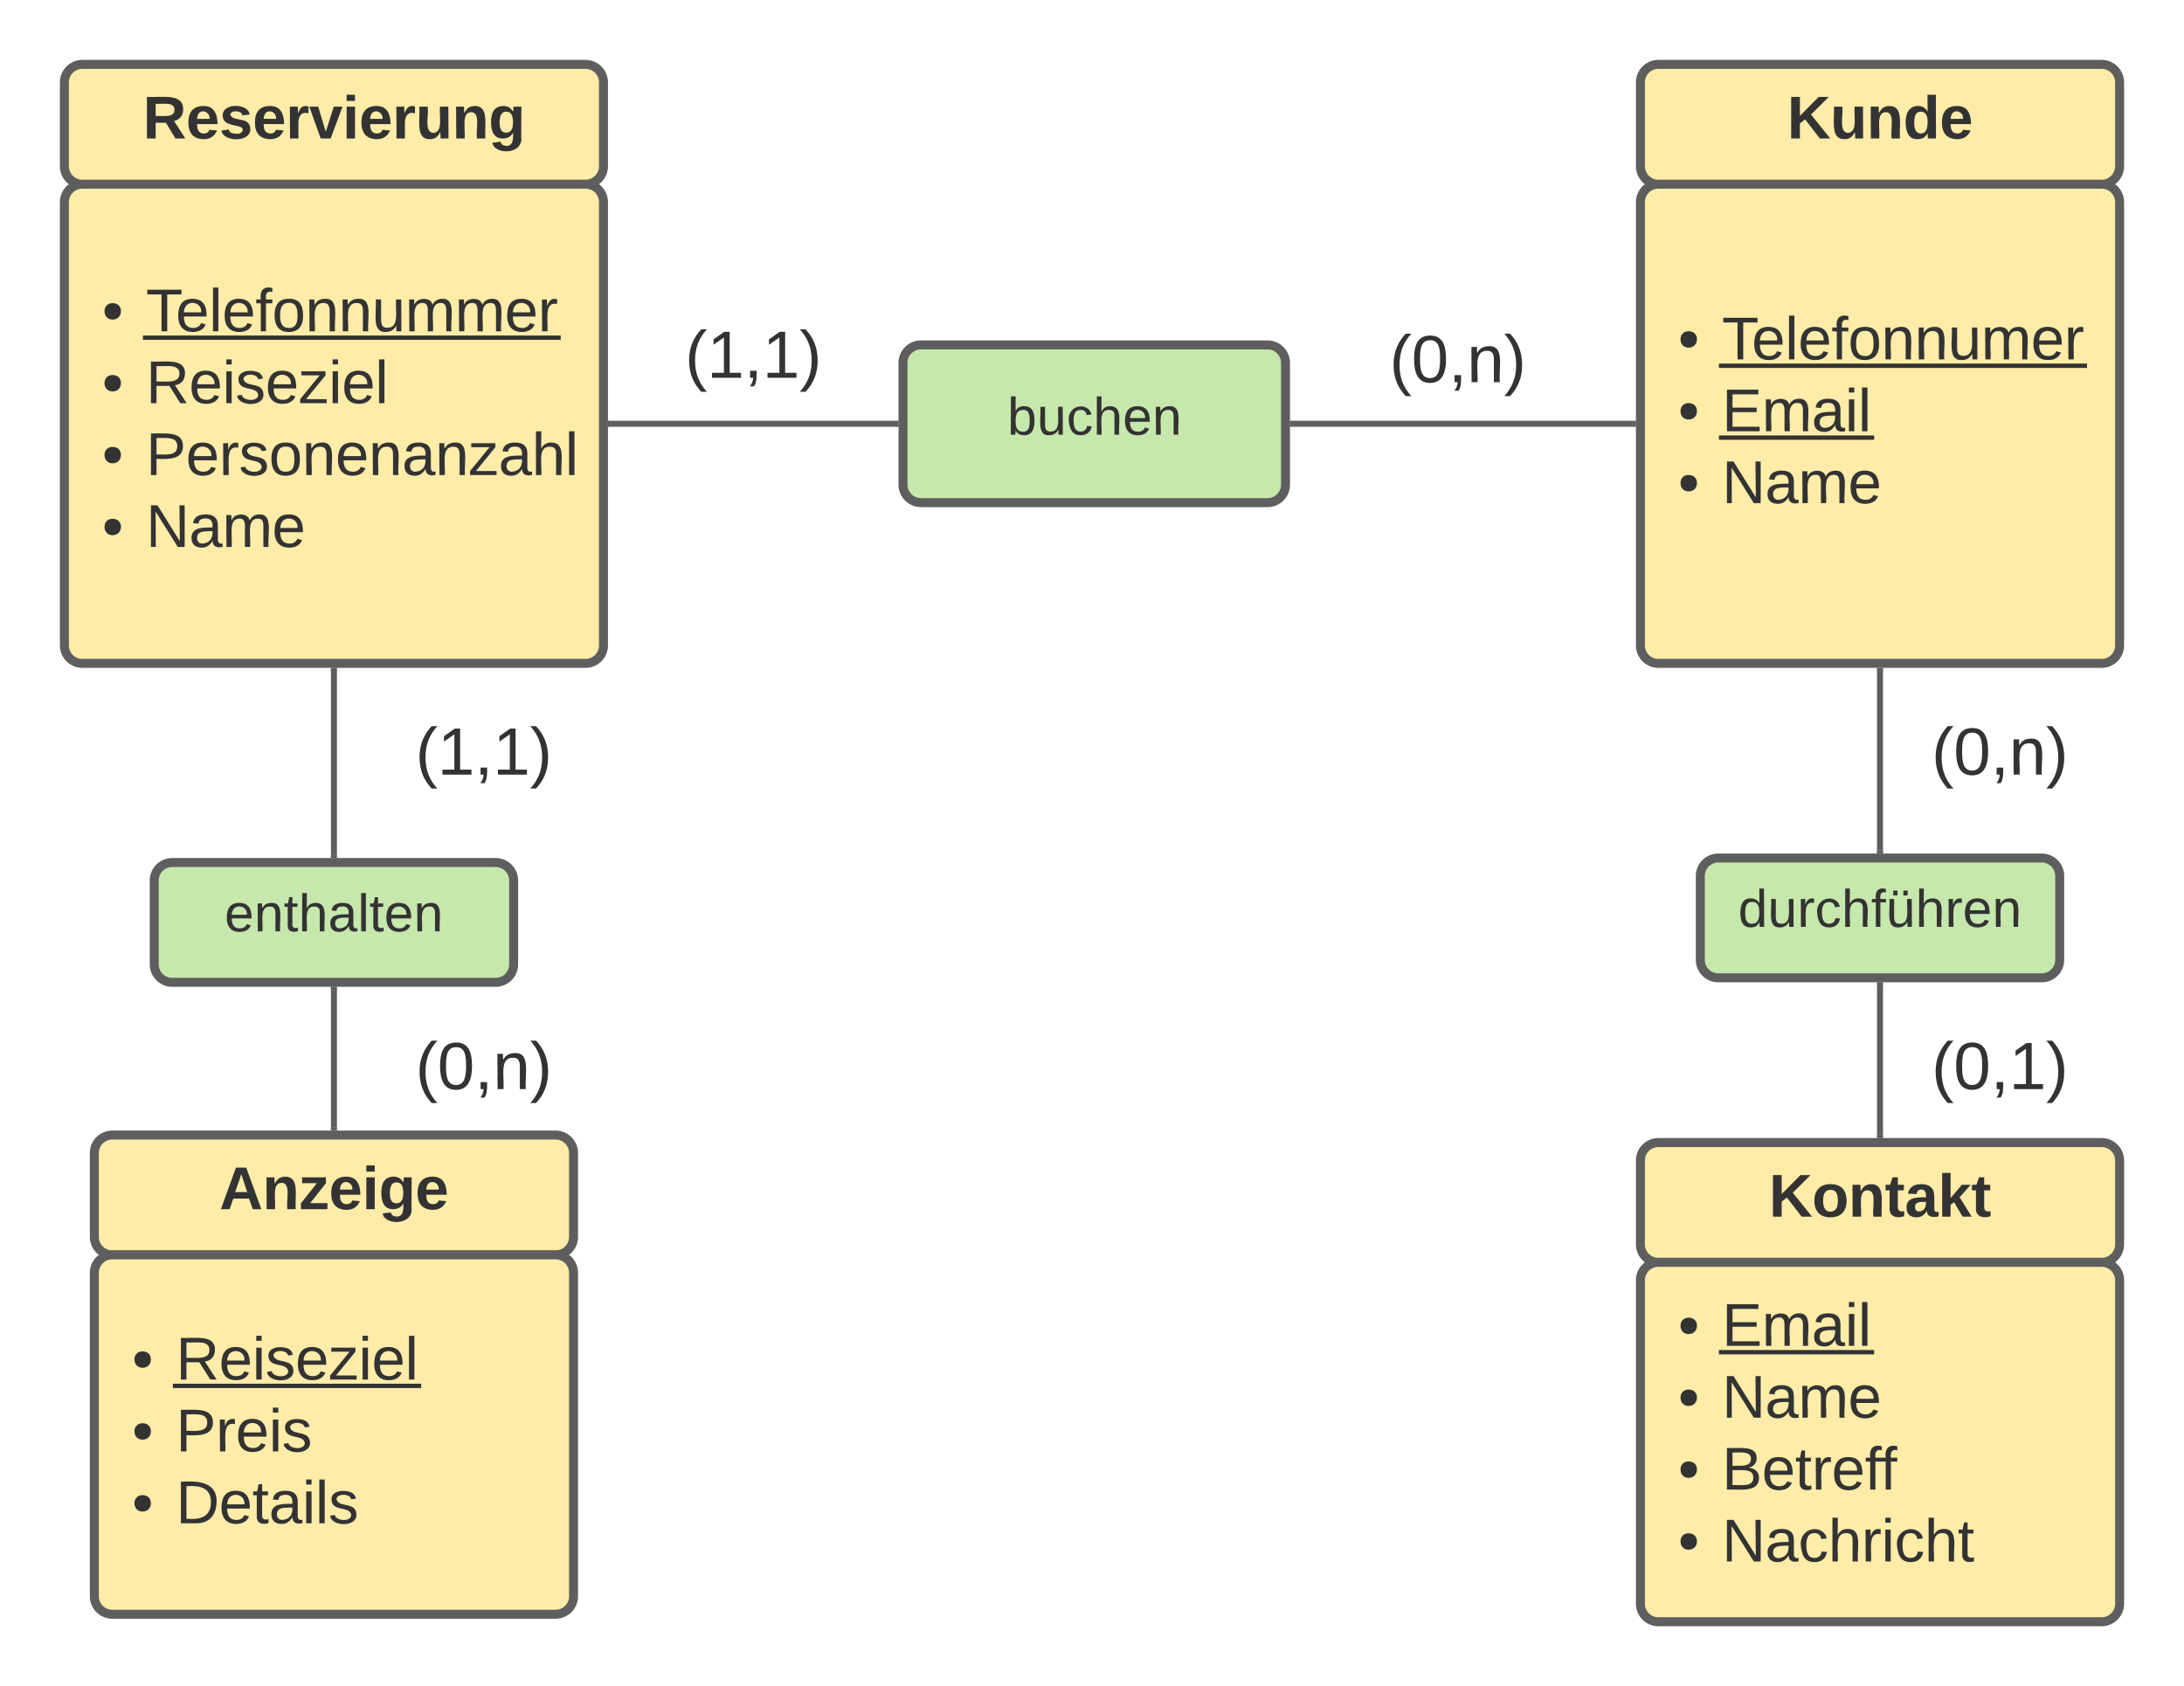 <svg xmlns="http://www.w3.org/2000/svg" xmlns:xlink="http://www.w3.org/1999/xlink" xmlns:lucid="lucid" width="729.22" height="563"><g transform="translate(-238.5 -18.5)" lucid:page-tab-id="0_0"><path d="M0 0h1870.87v1322.84H0z" fill="#fff"/><path d="M260 86a6 6 0 0 1 6-6h168a6 6 0 0 1 6 6v148a6 6 0 0 1-6 6H266a6 6 0 0 1-6-6z" stroke="#5e5e5e" stroke-width="3" fill="#ffeca9"/><use xlink:href="#a" transform="matrix(1,0,0,1,265,85) translate(7.611 44.125)"/><use xlink:href="#b" transform="matrix(1,0,0,1,265,85) translate(22.222 44.125)"/><use xlink:href="#a" transform="matrix(1,0,0,1,265,85) translate(7.611 68.125)"/><use xlink:href="#c" transform="matrix(1,0,0,1,265,85) translate(22.222 68.125)"/><use xlink:href="#a" transform="matrix(1,0,0,1,265,85) translate(7.611 92.125)"/><use xlink:href="#d" transform="matrix(1,0,0,1,265,85) translate(22.222 92.125)"/><use xlink:href="#a" transform="matrix(1,0,0,1,265,85) translate(7.611 116.125)"/><use xlink:href="#e" transform="matrix(1,0,0,1,265,85) translate(22.222 116.125)"/><path d="M350 242.5V304" stroke="#5e5e5e" stroke-width="2" fill="none"/><path d="M351 242.53h-2v-1.03h2zM351 305h-2v-1.03h2z" stroke="#5e5e5e" stroke-width=".05" fill="#5e5e5e"/><path d="M290 312.5a6 6 0 0 1 6-6h108a6 6 0 0 1 6 6v28a6 6 0 0 1-6 6H296a6 6 0 0 1-6-6z" stroke="#5e5e5e" stroke-width="3" fill="#c7e8ac"/><use xlink:href="#f" transform="matrix(1,0,0,1,295,311.5) translate(18.481 17.972)"/><path d="M360 258.5a6 6 0 0 1 6-6h68a6 6 0 0 1 6 6v28a6 6 0 0 1-6 6h-68a6 6 0 0 1-6-6z" stroke="#000" stroke-opacity="0" stroke-width="3" fill="#fff" fill-opacity="0"/><use xlink:href="#g" transform="matrix(1,0,0,1,365,257.5) translate(12.222 19.653)"/><path d="M350 349v46" stroke="#5e5e5e" stroke-width="2" fill="none"/><path d="M351 349.03h-2V348h2zM351 396h-2v-1.03h2z" stroke="#5e5e5e" stroke-width=".05" fill="#5e5e5e"/><path d="M270 403.5a6 6 0 0 1 6-6h148a6 6 0 0 1 6 6v28a6 6 0 0 1-6 6H276a6 6 0 0 1-6-6z" stroke="#5e5e5e" stroke-width="3" fill="#ffeca9"/><use xlink:href="#h" transform="matrix(1,0,0,1,275,402.5) translate(36.75 19.75)"/><path d="M260 46a6 6 0 0 1 6-6h168a6 6 0 0 1 6 6v28a6 6 0 0 1-6 6H266a6 6 0 0 1-6-6z" stroke="#5e5e5e" stroke-width="3" fill="#ffeca9"/><use xlink:href="#i" transform="matrix(1,0,0,1,265,45) translate(21.222 19.75)"/><path d="M270 443.5a6 6 0 0 1 6-6h148a6 6 0 0 1 6 6v108a6 6 0 0 1-6 6H276a6 6 0 0 1-6-6z" stroke="#5e5e5e" stroke-width="3" fill="#ffeca9"/><use xlink:href="#j" transform="matrix(1,0,0,1,275,442.5) translate(7.611 36.625)"/><use xlink:href="#k" transform="matrix(1,0,0,1,275,442.5) translate(22.222 36.625)"/><use xlink:href="#j" transform="matrix(1,0,0,1,275,442.5) translate(7.611 60.625)"/><use xlink:href="#l" transform="matrix(1,0,0,1,275,442.5) translate(22.222 60.625)"/><use xlink:href="#j" transform="matrix(1,0,0,1,275,442.5) translate(7.611 84.625)"/><use xlink:href="#m" transform="matrix(1,0,0,1,275,442.5) translate(22.222 84.625)"/><path d="M360 363.5a6 6 0 0 1 6-6h68a6 6 0 0 1 6 6v28a6 6 0 0 1-6 6h-68a6 6 0 0 1-6-6z" stroke="#000" stroke-opacity="0" stroke-width="3" fill="#fff" fill-opacity="0"/><use xlink:href="#n" transform="matrix(1,0,0,1,365,362.5) translate(12.222 19.653)"/><path d="M786.22 86a6 6 0 0 1 6-6h148a6 6 0 0 1 6 6v148a6 6 0 0 1-6 6h-148a6 6 0 0 1-6-6z" stroke="#5e5e5e" stroke-width="3" fill="#ffeca9"/><use xlink:href="#j" transform="matrix(1,0,0,1,791.217,85) translate(7.611 53.5)"/><use xlink:href="#o" transform="matrix(1,0,0,1,791.217,85) translate(22.222 53.5)"/><use xlink:href="#j" transform="matrix(1,0,0,1,791.217,85) translate(7.611 77.5)"/><use xlink:href="#p" transform="matrix(1,0,0,1,791.217,85) translate(22.222 77.5)"/><use xlink:href="#j" transform="matrix(1,0,0,1,791.217,85) translate(7.611 101.5)"/><use xlink:href="#q" transform="matrix(1,0,0,1,791.217,85) translate(22.222 101.5)"/><path d="M786.22 46a6 6 0 0 1 6-6h148a6 6 0 0 1 6 6v28a6 6 0 0 1-6 6h-148a6 6 0 0 1-6-6z" stroke="#5e5e5e" stroke-width="3" fill="#ffeca9"/><use xlink:href="#r" transform="matrix(1,0,0,1,791.217,45) translate(44 19.75)"/><path d="M540 139.67a6 6 0 0 1 6-6h115.72a6 6 0 0 1 6 6v40.66a6 6 0 0 1-6 6H546a6 6 0 0 1-6-6z" stroke="#5e5e5e" stroke-width="3" fill="#c7e8ac"/><use xlink:href="#s" transform="matrix(1,0,0,1,545,138.667) translate(29.864 24.972)"/><path d="M537.5 160h-95" stroke="#5e5e5e" stroke-width="2" fill="none"/><path d="M538.5 161h-1.03v-2h1.03zM442.53 161h-1.03v-2h1.03z" stroke="#5e5e5e" stroke-width=".05" fill="#5e5e5e"/><path d="M670.22 160h113.5" stroke="#5e5e5e" stroke-width="2" fill="none"/><path d="M670.24 161h-1.02v-2h1.02zM784.72 161h-1.03v-2h1.02z" stroke="#5e5e5e" stroke-width=".05" fill="#5e5e5e"/><path d="M440 126a6 6 0 0 1 6-6h88a6 6 0 0 1 6 6v28a6 6 0 0 1-6 6h-88a6 6 0 0 1-6-6z" stroke="#000" stroke-opacity="0" stroke-width="3" fill="#fff" fill-opacity="0"/><use xlink:href="#g" transform="matrix(1,0,0,1,445,125) translate(22.222 19.653)"/><path d="M667.72 123.33h114.8V160h-114.8z" fill="#fff" fill-opacity="0"/><use xlink:href="#n" transform="matrix(1,0,0,1,672.717,128.333) translate(29.722 17.778)"/><path d="M866.22 242.5v60" stroke="#5e5e5e" stroke-width="2" fill="none"/><path d="M867.22 242.53h-2v-1.03h2zM867.22 303.5h-2v-1.03h2z" stroke="#5e5e5e" stroke-width=".05" fill="#5e5e5e"/><path d="M806.22 311a6 6 0 0 1 6-6h108a6 6 0 0 1 6 6v28a6 6 0 0 1-6 6h-108a6 6 0 0 1-6-6z" stroke="#5e5e5e" stroke-width="3" fill="#c7e8ac"/><g><use xlink:href="#t" transform="matrix(1,0,0,1,811.217,310) translate(7.642 17.972)"/></g><path d="M866.22 258.5a6 6 0 0 1 6-6h68a6 6 0 0 1 6 6v28a6 6 0 0 1-6 6h-68a6 6 0 0 1-6-6z" stroke="#000" stroke-opacity="0" stroke-width="3" fill="#fff" fill-opacity="0"/><g><use xlink:href="#n" transform="matrix(1,0,0,1,871.217,257.5) translate(12.222 19.653)"/></g><path d="M866.22 347.5v50" stroke="#5e5e5e" stroke-width="2" fill="none"/><path d="M867.22 347.53h-2v-1.03h2zM867.22 398.5h-2v-1.03h2z" stroke="#5e5e5e" stroke-width=".05" fill="#5e5e5e"/><path d="M786.22 406a6 6 0 0 1 6-6h148a6 6 0 0 1 6 6v28a6 6 0 0 1-6 6h-148a6 6 0 0 1-6-6z" stroke="#5e5e5e" stroke-width="3" fill="#ffeca9"/><g><use xlink:href="#u" transform="matrix(1,0,0,1,791.217,405) translate(37.917 19.75)"/></g><path d="M786.22 446a6 6 0 0 1 6-6h148a6 6 0 0 1 6 6v108a6 6 0 0 1-6 6h-148a6 6 0 0 1-6-6z" stroke="#5e5e5e" stroke-width="3" fill="#ffeca9"/><g><use xlink:href="#j" transform="matrix(1,0,0,1,791.217,445) translate(7.611 22.875)"/><use xlink:href="#p" transform="matrix(1,0,0,1,791.217,445) translate(22.222 22.875)"/><use xlink:href="#j" transform="matrix(1,0,0,1,791.217,445) translate(7.611 46.875)"/><use xlink:href="#v" transform="matrix(1,0,0,1,791.217,445) translate(22.222 46.875)"/><use xlink:href="#j" transform="matrix(1,0,0,1,791.217,445) translate(7.611 70.875)"/><use xlink:href="#w" transform="matrix(1,0,0,1,791.217,445) translate(22.222 70.875)"/><use xlink:href="#j" transform="matrix(1,0,0,1,791.217,445) translate(7.611 94.875)"/><use xlink:href="#x" transform="matrix(1,0,0,1,791.217,445) translate(22.222 94.875)"/></g><path d="M866.22 363.5a6 6 0 0 1 6-6h68a6 6 0 0 1 6 6v28a6 6 0 0 1-6 6h-68a6 6 0 0 1-6-6z" stroke="#000" stroke-opacity="0" stroke-width="3" fill="#fff" fill-opacity="0"/><g><use xlink:href="#y" transform="matrix(1,0,0,1,871.217,362.5) translate(12.222 19.653)"/></g><defs><path fill="#333" d="M62-168c30 0 50 19 50 48S92-70 62-70c-29 0-48-21-48-50s20-48 48-48" id="z"/><use transform="matrix(0.056,0,0,0.056,0,0)" xlink:href="#z" id="a"/><path fill="#333" d="M127-220V0H93v-220H8v-28h204v28h-85" id="A"/><path fill="#333" d="M100-194c63 0 86 42 84 106H49c0 40 14 67 53 68 26 1 43-12 49-29l28 8c-11 28-37 45-77 45C44 4 14-33 15-96c1-61 26-98 85-98zm52 81c6-60-76-77-97-28-3 7-6 17-6 28h103" id="B"/><path fill="#333" d="M24 0v-261h32V0H24" id="C"/><path fill="#333" d="M101-234c-31-9-42 10-38 44h38v23H63V0H32v-167H5v-23h27c-7-52 17-82 69-68v24" id="D"/><path fill="#333" d="M100-194c62-1 85 37 85 99 1 63-27 99-86 99S16-35 15-95c0-66 28-99 85-99zM99-20c44 1 53-31 53-75 0-43-8-75-51-75s-53 32-53 75 10 74 51 75" id="E"/><path fill="#333" d="M117-194c89-4 53 116 60 194h-32v-121c0-31-8-49-39-48C34-167 62-67 57 0H25l-1-190h30c1 10-1 24 2 32 11-22 29-35 61-36" id="F"/><path fill="#333" d="M84 4C-5 8 30-112 23-190h32v120c0 31 7 50 39 49 72-2 45-101 50-169h31l1 190h-30c-1-10 1-25-2-33-11 22-28 36-60 37" id="G"/><path fill="#333" d="M210-169c-67 3-38 105-44 169h-31v-121c0-29-5-50-35-48C34-165 62-65 56 0H25l-1-190h30c1 10-1 24 2 32 10-44 99-50 107 0 11-21 27-35 58-36 85-2 47 119 55 194h-31v-121c0-29-5-49-35-48" id="H"/><path fill="#333" d="M114-163C36-179 61-72 57 0H25l-1-190h30c1 12-1 29 2 39 6-27 23-49 58-41v29" id="I"/><g id="b"><use transform="matrix(0.056,0,0,0.056,0,0)" xlink:href="#A"/><use transform="matrix(0.056,0,0,0.056,9.944,0)" xlink:href="#B"/><use transform="matrix(0.056,0,0,0.056,21.056,0)" xlink:href="#C"/><use transform="matrix(0.056,0,0,0.056,25.444,0)" xlink:href="#B"/><use transform="matrix(0.056,0,0,0.056,36.556,0)" xlink:href="#D"/><use transform="matrix(0.056,0,0,0.056,42.111,0)" xlink:href="#E"/><use transform="matrix(0.056,0,0,0.056,53.222,0)" xlink:href="#F"/><use transform="matrix(0.056,0,0,0.056,64.333,0)" xlink:href="#F"/><use transform="matrix(0.056,0,0,0.056,75.444,0)" xlink:href="#G"/><use transform="matrix(0.056,0,0,0.056,86.556,0)" xlink:href="#H"/><use transform="matrix(0.056,0,0,0.056,103.167,0)" xlink:href="#H"/><use transform="matrix(0.056,0,0,0.056,119.778,0)" xlink:href="#B"/><use transform="matrix(0.056,0,0,0.056,130.889,0)" xlink:href="#I"/><path fill="#333" d="M-1 1.4h139.5v1.45H-1z"/></g><path fill="#333" d="M233-177c-1 41-23 64-60 70L243 0h-38l-65-103H63V0H30v-248c88 3 205-21 203 71zM63-129c60-2 137 13 137-47 0-61-80-42-137-45v92" id="J"/><path fill="#333" d="M24-231v-30h32v30H24zM24 0v-190h32V0H24" id="K"/><path fill="#333" d="M135-143c-3-34-86-38-87 0 15 53 115 12 119 90S17 21 10-45l28-5c4 36 97 45 98 0-10-56-113-15-118-90-4-57 82-63 122-42 12 7 21 19 24 35" id="L"/><path fill="#333" d="M9 0v-24l116-142H16v-24h144v24L44-24h123V0H9" id="M"/><g id="c"><use transform="matrix(0.056,0,0,0.056,0,0)" xlink:href="#J"/><use transform="matrix(0.056,0,0,0.056,14.389,0)" xlink:href="#B"/><use transform="matrix(0.056,0,0,0.056,25.5,0)" xlink:href="#K"/><use transform="matrix(0.056,0,0,0.056,29.889,0)" xlink:href="#L"/><use transform="matrix(0.056,0,0,0.056,39.889,0)" xlink:href="#B"/><use transform="matrix(0.056,0,0,0.056,51,0)" xlink:href="#M"/><use transform="matrix(0.056,0,0,0.056,61,0)" xlink:href="#K"/><use transform="matrix(0.056,0,0,0.056,65.389,0)" xlink:href="#B"/><use transform="matrix(0.056,0,0,0.056,76.5,0)" xlink:href="#C"/></g><path fill="#333" d="M30-248c87 1 191-15 191 75 0 78-77 80-158 76V0H30v-248zm33 125c57 0 124 11 124-50 0-59-68-47-124-48v98" id="N"/><path fill="#333" d="M141-36C126-15 110 5 73 4 37 3 15-17 15-53c-1-64 63-63 125-63 3-35-9-54-41-54-24 1-41 7-42 31l-33-3c5-37 33-52 76-52 45 0 72 20 72 64v82c-1 20 7 32 28 27v20c-31 9-61-2-59-35zM48-53c0 20 12 33 32 33 41-3 63-29 60-74-43 2-92-5-92 41" id="O"/><path fill="#333" d="M106-169C34-169 62-67 57 0H25v-261h32l-1 103c12-21 28-36 61-36 89 0 53 116 60 194h-32v-121c2-32-8-49-39-48" id="P"/><g id="d"><use transform="matrix(0.056,0,0,0.056,0,0)" xlink:href="#N"/><use transform="matrix(0.056,0,0,0.056,13.333,0)" xlink:href="#B"/><use transform="matrix(0.056,0,0,0.056,24.444,0)" xlink:href="#I"/><use transform="matrix(0.056,0,0,0.056,31.056,0)" xlink:href="#L"/><use transform="matrix(0.056,0,0,0.056,41.056,0)" xlink:href="#E"/><use transform="matrix(0.056,0,0,0.056,52.167,0)" xlink:href="#F"/><use transform="matrix(0.056,0,0,0.056,63.278,0)" xlink:href="#B"/><use transform="matrix(0.056,0,0,0.056,74.389,0)" xlink:href="#F"/><use transform="matrix(0.056,0,0,0.056,85.5,0)" xlink:href="#O"/><use transform="matrix(0.056,0,0,0.056,96.611,0)" xlink:href="#F"/><use transform="matrix(0.056,0,0,0.056,107.722,0)" xlink:href="#M"/><use transform="matrix(0.056,0,0,0.056,117.722,0)" xlink:href="#O"/><use transform="matrix(0.056,0,0,0.056,128.833,0)" xlink:href="#P"/><use transform="matrix(0.056,0,0,0.056,139.944,0)" xlink:href="#C"/></g><path fill="#333" d="M190 0L58-211 59 0H30v-248h39L202-35l-2-213h31V0h-41" id="Q"/><g id="e"><use transform="matrix(0.056,0,0,0.056,0,0)" xlink:href="#Q"/><use transform="matrix(0.056,0,0,0.056,14.389,0)" xlink:href="#O"/><use transform="matrix(0.056,0,0,0.056,25.5,0)" xlink:href="#H"/><use transform="matrix(0.056,0,0,0.056,42.111,0)" xlink:href="#B"/></g><path fill="#333" d="M59-47c-2 24 18 29 38 22v24C64 9 27 4 27-40v-127H5v-23h24l9-43h21v43h35v23H59v120" id="R"/><g id="f"><use transform="matrix(0.049,0,0,0.049,0,0)" xlink:href="#B"/><use transform="matrix(0.049,0,0,0.049,9.877,0)" xlink:href="#F"/><use transform="matrix(0.049,0,0,0.049,19.753,0)" xlink:href="#R"/><use transform="matrix(0.049,0,0,0.049,24.691,0)" xlink:href="#P"/><use transform="matrix(0.049,0,0,0.049,34.568,0)" xlink:href="#O"/><use transform="matrix(0.049,0,0,0.049,44.444,0)" xlink:href="#C"/><use transform="matrix(0.049,0,0,0.049,48.346,0)" xlink:href="#R"/><use transform="matrix(0.049,0,0,0.049,53.284,0)" xlink:href="#B"/><use transform="matrix(0.049,0,0,0.049,63.16,0)" xlink:href="#F"/></g><path fill="#333" d="M87 75C49 33 22-17 22-94c0-76 28-126 65-167h31c-38 41-64 92-64 168S80 34 118 75H87" id="S"/><path fill="#333" d="M27 0v-27h64v-190l-56 39v-29l58-41h29v221h61V0H27" id="T"/><path fill="#333" d="M68-38c1 34 0 65-14 84H32c9-13 17-26 17-46H33v-38h35" id="U"/><path fill="#333" d="M33-261c38 41 65 92 65 168S71 34 33 75H2C39 34 66-17 66-93S39-220 2-261h31" id="V"/><g id="g"><use transform="matrix(0.062,0,0,0.062,0,0)" xlink:href="#S"/><use transform="matrix(0.062,0,0,0.062,7.346,0)" xlink:href="#T"/><use transform="matrix(0.062,0,0,0.062,19.691,0)" xlink:href="#U"/><use transform="matrix(0.062,0,0,0.062,25.864,0)" xlink:href="#T"/><use transform="matrix(0.062,0,0,0.062,38.21,0)" xlink:href="#V"/></g><path fill="#333" d="M199 0l-22-63H83L61 0H9l90-248h61L250 0h-51zm-33-102l-36-108c-10 38-24 72-36 108h72" id="W"/><path fill="#333" d="M135-194c87-1 58 113 63 194h-50c-7-57 23-157-34-157-59 0-34 97-39 157H25l-1-190h47c2 12-1 28 3 38 12-26 28-41 61-42" id="X"/><path fill="#333" d="M12 0v-35l95-120H19v-35h142v35L67-36h103V0H12" id="Y"/><path fill="#333" d="M185-48c-13 30-37 53-82 52C43 2 14-33 14-96s30-98 90-98c62 0 83 45 84 108H66c0 31 8 55 39 56 18 0 30-7 34-22zm-45-69c5-46-57-63-70-21-2 6-4 13-4 21h74" id="Z"/><path fill="#333" d="M25-224v-37h50v37H25zM25 0v-190h50V0H25" id="aa"/><path fill="#333" d="M195-6C206 82 75 100 31 46c-4-6-6-13-8-21l49-6c3 16 16 24 34 25 40 0 42-37 40-79-11 22-30 35-61 35-53 0-70-43-70-97 0-56 18-96 73-97 30 0 46 14 59 34l2-30h47zm-90-29c32 0 41-27 41-63 0-35-9-62-40-62-32 0-39 29-40 63 0 36 9 62 39 62" id="ab"/><g id="h"><use transform="matrix(0.056,0,0,0.056,0,0)" xlink:href="#W"/><use transform="matrix(0.056,0,0,0.056,14.389,0)" xlink:href="#X"/><use transform="matrix(0.056,0,0,0.056,26.556,0)" xlink:href="#Y"/><use transform="matrix(0.056,0,0,0.056,36.556,0)" xlink:href="#Z"/><use transform="matrix(0.056,0,0,0.056,47.667,0)" xlink:href="#aa"/><use transform="matrix(0.056,0,0,0.056,53.222,0)" xlink:href="#ab"/><use transform="matrix(0.056,0,0,0.056,65.389,0)" xlink:href="#Z"/></g><path fill="#333" d="M240-174c0 40-23 61-54 70L253 0h-59l-57-94H76V0H24v-248c93 4 217-23 216 74zM76-134c48-2 112 12 112-38 0-48-66-32-112-35v73" id="ac"/><path fill="#333" d="M137-138c1-29-70-34-71-4 15 46 118 7 119 86 1 83-164 76-172 9l43-7c4 19 20 25 44 25 33 8 57-30 24-41C81-84 22-81 20-136c-2-80 154-74 161-7" id="ad"/><path fill="#333" d="M135-150c-39-12-60 13-60 57V0H25l-1-190h47c2 13-1 29 3 40 6-28 27-53 61-41v41" id="ae"/><path fill="#333" d="M128 0H69L1-190h53L99-40l48-150h52" id="af"/><path fill="#333" d="M85 4C-2 5 27-109 22-190h50c7 57-23 150 33 157 60-5 35-97 40-157h50l1 190h-47c-2-12 1-28-3-38-12 25-28 42-61 42" id="ag"/><g id="i"><use transform="matrix(0.056,0,0,0.056,0,0)" xlink:href="#ac"/><use transform="matrix(0.056,0,0,0.056,14.389,0)" xlink:href="#Z"/><use transform="matrix(0.056,0,0,0.056,25.5,0)" xlink:href="#ad"/><use transform="matrix(0.056,0,0,0.056,36.611,0)" xlink:href="#Z"/><use transform="matrix(0.056,0,0,0.056,47.722,0)" xlink:href="#ae"/><use transform="matrix(0.056,0,0,0.056,55.5,0)" xlink:href="#af"/><use transform="matrix(0.056,0,0,0.056,66.611,0)" xlink:href="#aa"/><use transform="matrix(0.056,0,0,0.056,72.167,0)" xlink:href="#Z"/><use transform="matrix(0.056,0,0,0.056,83.278,0)" xlink:href="#ae"/><use transform="matrix(0.056,0,0,0.056,91.056,0)" xlink:href="#ag"/><use transform="matrix(0.056,0,0,0.056,103.222,0)" xlink:href="#X"/><use transform="matrix(0.056,0,0,0.056,115.389,0)" xlink:href="#ab"/></g><use transform="matrix(0.056,0,0,0.056,0,0)" xlink:href="#z" id="j"/><g id="k"><use transform="matrix(0.056,0,0,0.056,0,0)" xlink:href="#J"/><use transform="matrix(0.056,0,0,0.056,14.389,0)" xlink:href="#B"/><use transform="matrix(0.056,0,0,0.056,25.5,0)" xlink:href="#K"/><use transform="matrix(0.056,0,0,0.056,29.889,0)" xlink:href="#L"/><use transform="matrix(0.056,0,0,0.056,39.889,0)" xlink:href="#B"/><use transform="matrix(0.056,0,0,0.056,51,0)" xlink:href="#M"/><use transform="matrix(0.056,0,0,0.056,61,0)" xlink:href="#K"/><use transform="matrix(0.056,0,0,0.056,65.389,0)" xlink:href="#B"/><use transform="matrix(0.056,0,0,0.056,76.5,0)" xlink:href="#C"/><path fill="#333" d="M-1 1.4h82.9v1.45H-1z"/></g><g id="l"><use transform="matrix(0.056,0,0,0.056,0,0)" xlink:href="#N"/><use transform="matrix(0.056,0,0,0.056,13.333,0)" xlink:href="#I"/><use transform="matrix(0.056,0,0,0.056,19.944,0)" xlink:href="#B"/><use transform="matrix(0.056,0,0,0.056,31.056,0)" xlink:href="#K"/><use transform="matrix(0.056,0,0,0.056,35.444,0)" xlink:href="#L"/></g><path fill="#333" d="M30-248c118-7 216 8 213 122C240-48 200 0 122 0H30v-248zM63-27c89 8 146-16 146-99s-60-101-146-95v194" id="ah"/><g id="m"><use transform="matrix(0.056,0,0,0.056,0,0)" xlink:href="#ah"/><use transform="matrix(0.056,0,0,0.056,14.389,0)" xlink:href="#B"/><use transform="matrix(0.056,0,0,0.056,25.5,0)" xlink:href="#R"/><use transform="matrix(0.056,0,0,0.056,31.056,0)" xlink:href="#O"/><use transform="matrix(0.056,0,0,0.056,42.167,0)" xlink:href="#K"/><use transform="matrix(0.056,0,0,0.056,46.556,0)" xlink:href="#C"/><use transform="matrix(0.056,0,0,0.056,50.944,0)" xlink:href="#L"/></g><path fill="#333" d="M101-251c68 0 85 55 85 127S166 4 100 4C33 4 14-52 14-124c0-73 17-127 87-127zm-1 229c47 0 54-49 54-102s-4-102-53-102c-51 0-55 48-55 102 0 53 5 102 54 102" id="ai"/><g id="n"><use transform="matrix(0.062,0,0,0.062,0,0)" xlink:href="#S"/><use transform="matrix(0.062,0,0,0.062,7.346,0)" xlink:href="#ai"/><use transform="matrix(0.062,0,0,0.062,19.691,0)" xlink:href="#U"/><use transform="matrix(0.062,0,0,0.062,25.864,0)" xlink:href="#F"/><use transform="matrix(0.062,0,0,0.062,38.21,0)" xlink:href="#V"/></g><g id="o"><use transform="matrix(0.056,0,0,0.056,0,0)" xlink:href="#A"/><use transform="matrix(0.056,0,0,0.056,9.944,0)" xlink:href="#B"/><use transform="matrix(0.056,0,0,0.056,21.056,0)" xlink:href="#C"/><use transform="matrix(0.056,0,0,0.056,25.444,0)" xlink:href="#B"/><use transform="matrix(0.056,0,0,0.056,36.556,0)" xlink:href="#D"/><use transform="matrix(0.056,0,0,0.056,42.111,0)" xlink:href="#E"/><use transform="matrix(0.056,0,0,0.056,53.222,0)" xlink:href="#F"/><use transform="matrix(0.056,0,0,0.056,64.333,0)" xlink:href="#F"/><use transform="matrix(0.056,0,0,0.056,75.444,0)" xlink:href="#G"/><use transform="matrix(0.056,0,0,0.056,86.556,0)" xlink:href="#H"/><use transform="matrix(0.056,0,0,0.056,103.167,0)" xlink:href="#B"/><use transform="matrix(0.056,0,0,0.056,114.278,0)" xlink:href="#I"/><path fill="#333" d="M-1 1.4h122.9v1.45H-1z"/></g><path fill="#333" d="M30 0v-248h187v28H63v79h144v27H63v87h162V0H30" id="aj"/><g id="p"><use transform="matrix(0.056,0,0,0.056,0,0)" xlink:href="#aj"/><use transform="matrix(0.056,0,0,0.056,13.333,0)" xlink:href="#H"/><use transform="matrix(0.056,0,0,0.056,29.944,0)" xlink:href="#O"/><use transform="matrix(0.056,0,0,0.056,41.056,0)" xlink:href="#K"/><use transform="matrix(0.056,0,0,0.056,45.444,0)" xlink:href="#C"/><path fill="#333" d="M-1 1.4h51.83v1.45H-1z"/></g><g id="q"><use transform="matrix(0.056,0,0,0.056,0,0)" xlink:href="#Q"/><use transform="matrix(0.056,0,0,0.056,14.389,0)" xlink:href="#O"/><use transform="matrix(0.056,0,0,0.056,25.5,0)" xlink:href="#H"/><use transform="matrix(0.056,0,0,0.056,42.111,0)" xlink:href="#B"/></g><path fill="#333" d="M195 0l-88-114-31 24V0H24v-248h52v113l112-113h60L142-143 257 0h-62" id="ak"/><path fill="#333" d="M88-194c31-1 46 15 58 34l-1-101h50l1 261h-48c-2-10 0-23-3-31C134-8 116 4 84 4 32 4 16-41 15-95c0-56 19-97 73-99zm17 164c33 0 40-30 41-66 1-37-9-64-41-64s-38 30-39 65c0 43 13 65 39 65" id="al"/><g id="r"><use transform="matrix(0.056,0,0,0.056,0,0)" xlink:href="#ak"/><use transform="matrix(0.056,0,0,0.056,14.389,0)" xlink:href="#ag"/><use transform="matrix(0.056,0,0,0.056,26.556,0)" xlink:href="#X"/><use transform="matrix(0.056,0,0,0.056,38.722,0)" xlink:href="#al"/><use transform="matrix(0.056,0,0,0.056,50.889,0)" xlink:href="#Z"/></g><path fill="#333" d="M115-194c53 0 69 39 70 98 0 66-23 100-70 100C84 3 66-7 56-30L54 0H23l1-261h32v101c10-23 28-34 59-34zm-8 174c40 0 45-34 45-75 0-40-5-75-45-74-42 0-51 32-51 76 0 43 10 73 51 73" id="am"/><path fill="#333" d="M96-169c-40 0-48 33-48 73s9 75 48 75c24 0 41-14 43-38l32 2c-6 37-31 61-74 61-59 0-76-41-82-99-10-93 101-131 147-64 4 7 5 14 7 22l-32 3c-4-21-16-35-41-35" id="an"/><g id="s"><use transform="matrix(0.049,0,0,0.049,0,0)" xlink:href="#am"/><use transform="matrix(0.049,0,0,0.049,9.877,0)" xlink:href="#G"/><use transform="matrix(0.049,0,0,0.049,19.753,0)" xlink:href="#an"/><use transform="matrix(0.049,0,0,0.049,28.642,0)" xlink:href="#P"/><use transform="matrix(0.049,0,0,0.049,38.519,0)" xlink:href="#B"/><use transform="matrix(0.049,0,0,0.049,48.395,0)" xlink:href="#F"/></g><path fill="#333" d="M85-194c31 0 48 13 60 33l-1-100h32l1 261h-30c-2-10 0-23-3-31C134-8 116 4 85 4 32 4 16-35 15-94c0-66 23-100 70-100zm9 24c-40 0-46 34-46 75 0 40 6 74 45 74 42 0 51-32 51-76 0-42-9-74-50-73" id="ao"/><path fill="#333" d="M85 4C-4 8 31-112 24-190h32v120c0 31 7 50 39 49 72-2 45-101 50-169h31l1 190h-30c-1-10 1-25-2-33-11 22-28 36-60 37zm34-218v-33h29v33h-29zm-69 0v-33h29v33H50" id="ap"/><g id="t"><use transform="matrix(0.049,0,0,0.049,0,0)" xlink:href="#ao"/><use transform="matrix(0.049,0,0,0.049,9.877,0)" xlink:href="#G"/><use transform="matrix(0.049,0,0,0.049,19.753,0)" xlink:href="#I"/><use transform="matrix(0.049,0,0,0.049,25.63,0)" xlink:href="#an"/><use transform="matrix(0.049,0,0,0.049,34.519,0)" xlink:href="#P"/><use transform="matrix(0.049,0,0,0.049,44.395,0)" xlink:href="#D"/><use transform="matrix(0.049,0,0,0.049,49.333,0)" xlink:href="#ap"/><use transform="matrix(0.049,0,0,0.049,59.21,0)" xlink:href="#P"/><use transform="matrix(0.049,0,0,0.049,69.086,0)" xlink:href="#I"/><use transform="matrix(0.049,0,0,0.049,74.963,0)" xlink:href="#B"/><use transform="matrix(0.049,0,0,0.049,84.84,0)" xlink:href="#F"/></g><path fill="#333" d="M110-194c64 0 96 36 96 99 0 64-35 99-97 99-61 0-95-36-95-99 0-62 34-99 96-99zm-1 164c35 0 45-28 45-65 0-40-10-65-43-65-34 0-45 26-45 65 0 36 10 65 43 65" id="aq"/><path fill="#333" d="M115-3C79 11 28 4 28-45v-112H4v-33h27l15-45h31v45h36v33H77v99c-1 23 16 31 38 25v30" id="ar"/><path fill="#333" d="M133-34C117-15 103 5 69 4 32 3 11-16 11-54c-1-60 55-63 116-61 1-26-3-47-28-47-18 1-26 9-28 27l-52-2c7-38 36-58 82-57s74 22 75 68l1 82c-1 14 12 18 25 15v27c-30 8-71 5-69-32zm-48 3c29 0 43-24 42-57-32 0-66-3-65 30 0 17 8 27 23 27" id="as"/><path fill="#333" d="M147 0L96-86 75-71V0H25v-261h50v150l67-79h53l-66 74L201 0h-54" id="at"/><g id="u"><use transform="matrix(0.056,0,0,0.056,0,0)" xlink:href="#ak"/><use transform="matrix(0.056,0,0,0.056,14.389,0)" xlink:href="#aq"/><use transform="matrix(0.056,0,0,0.056,26.556,0)" xlink:href="#X"/><use transform="matrix(0.056,0,0,0.056,38.722,0)" xlink:href="#ar"/><use transform="matrix(0.056,0,0,0.056,45.333,0)" xlink:href="#as"/><use transform="matrix(0.056,0,0,0.056,56.444,0)" xlink:href="#at"/><use transform="matrix(0.056,0,0,0.056,67.556,0)" xlink:href="#ar"/></g><g id="v"><use transform="matrix(0.056,0,0,0.056,0,0)" xlink:href="#Q"/><use transform="matrix(0.056,0,0,0.056,14.389,0)" xlink:href="#O"/><use transform="matrix(0.056,0,0,0.056,25.5,0)" xlink:href="#H"/><use transform="matrix(0.056,0,0,0.056,42.111,0)" xlink:href="#B"/></g><path fill="#333" d="M160-131c35 5 61 23 61 61C221 17 115-2 30 0v-248c76 3 177-17 177 60 0 33-19 50-47 57zm-97-11c50-1 110 9 110-42 0-47-63-36-110-37v79zm0 115c55-2 124 14 124-45 0-56-70-42-124-44v89" id="au"/><g id="w"><use transform="matrix(0.056,0,0,0.056,0,0)" xlink:href="#au"/><use transform="matrix(0.056,0,0,0.056,13.333,0)" xlink:href="#B"/><use transform="matrix(0.056,0,0,0.056,24.444,0)" xlink:href="#R"/><use transform="matrix(0.056,0,0,0.056,30,0)" xlink:href="#I"/><use transform="matrix(0.056,0,0,0.056,36.611,0)" xlink:href="#B"/><use transform="matrix(0.056,0,0,0.056,47.722,0)" xlink:href="#D"/><use transform="matrix(0.056,0,0,0.056,52.889,0)" xlink:href="#D"/></g><g id="x"><use transform="matrix(0.056,0,0,0.056,0,0)" xlink:href="#Q"/><use transform="matrix(0.056,0,0,0.056,14.389,0)" xlink:href="#O"/><use transform="matrix(0.056,0,0,0.056,25.5,0)" xlink:href="#an"/><use transform="matrix(0.056,0,0,0.056,35.5,0)" xlink:href="#P"/><use transform="matrix(0.056,0,0,0.056,46.611,0)" xlink:href="#I"/><use transform="matrix(0.056,0,0,0.056,53.222,0)" xlink:href="#K"/><use transform="matrix(0.056,0,0,0.056,57.611,0)" xlink:href="#an"/><use transform="matrix(0.056,0,0,0.056,67.611,0)" xlink:href="#P"/><use transform="matrix(0.056,0,0,0.056,78.722,0)" xlink:href="#R"/></g><g id="y"><use transform="matrix(0.062,0,0,0.062,0,0)" xlink:href="#S"/><use transform="matrix(0.062,0,0,0.062,7.346,0)" xlink:href="#ai"/><use transform="matrix(0.062,0,0,0.062,19.691,0)" xlink:href="#U"/><use transform="matrix(0.062,0,0,0.062,25.864,0)" xlink:href="#T"/><use transform="matrix(0.062,0,0,0.062,38.21,0)" xlink:href="#V"/></g></defs></g></svg>